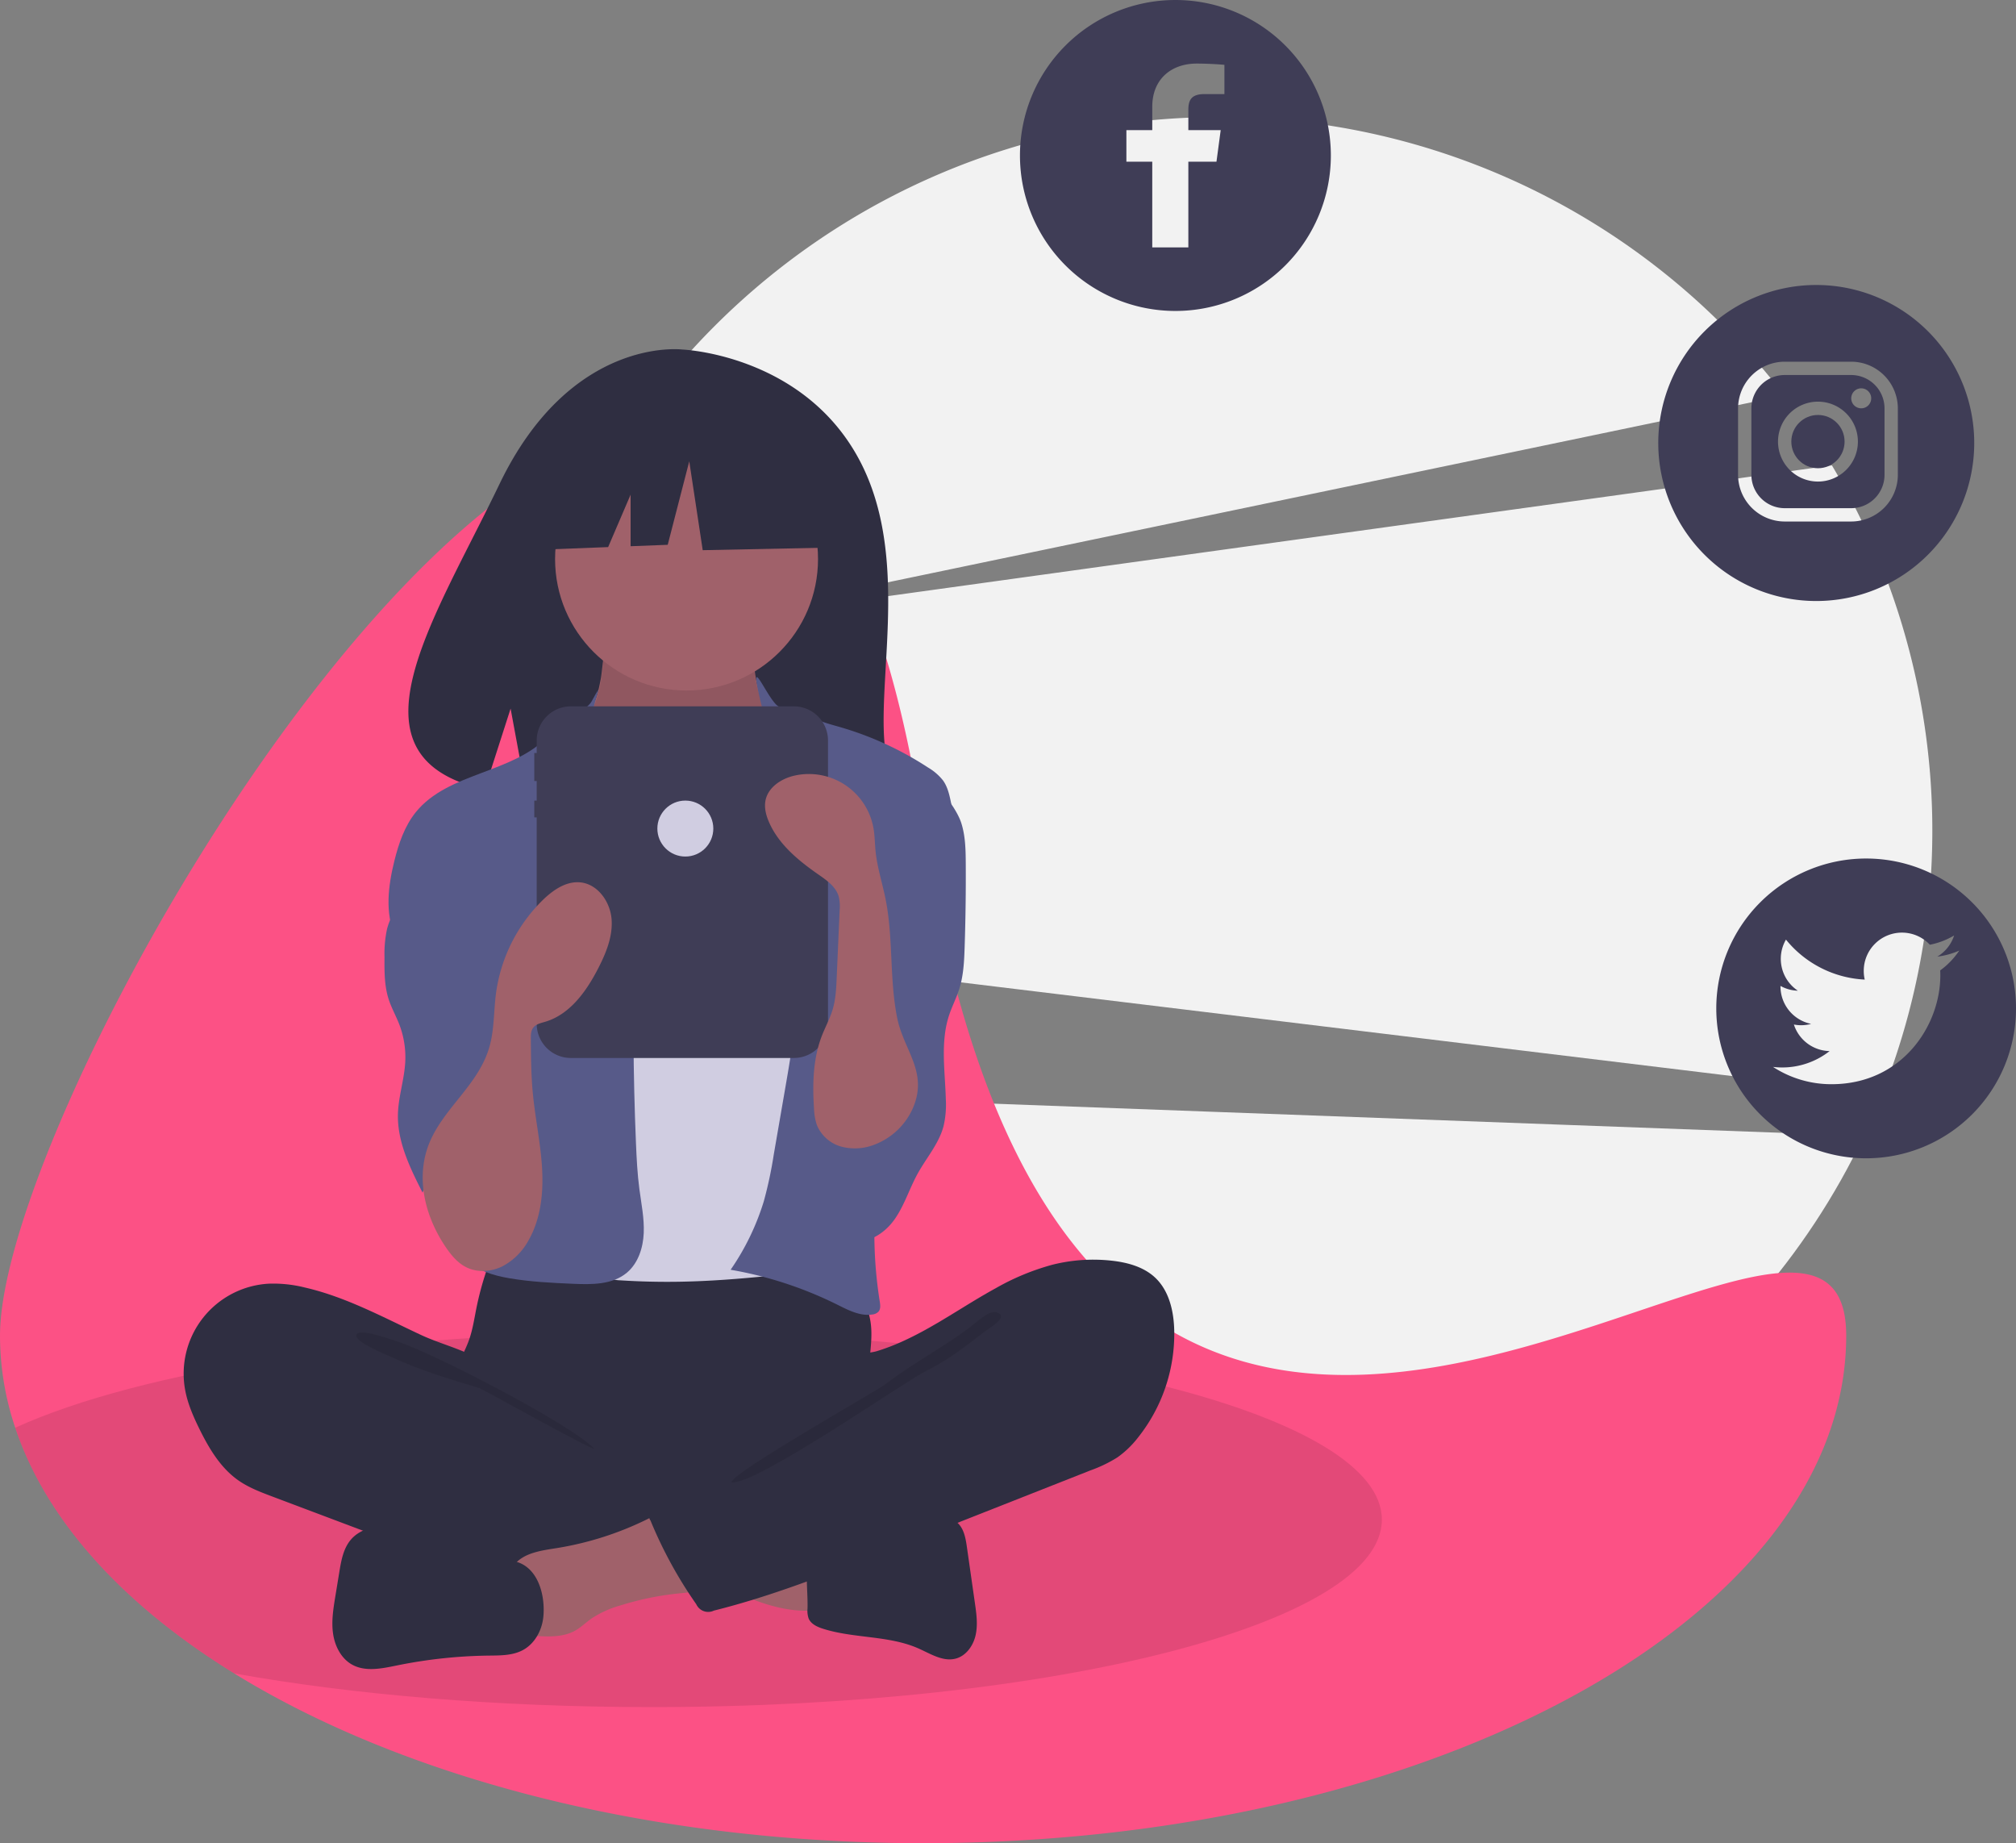 <svg xmlns="http://www.w3.org/2000/svg" id="currentIllo" data-name="Layer 1" width="842.984" height="770.564" viewBox="0 0 842.984 770.564" class="injected-svg DownloadModal__ImageFile-sc-p17csy-5 iIfSkb grid_media" xmlns:xlink="http://www.w3.org/1999/xlink"><rect x="0" y="0" width="842.984" height="770.564" fill="#808080" stroke="none"/><title>social_girl</title><path d="M965.457,522.184a298.783,298.783,0,0,0-20.94-262.906L467.171,325.372l457.451-95.336a297.756,297.756,0,0,0-236.381-116.377c-164.729,0-298.268,133.539-298.268,298.268a300.827,300.827,0,0,0,2.776,40.702Z" transform="translate(-178.508 -64.718)" fill="#f2f2f2"/><path d="M409.909,519.317C453.021,630.98,561.372,710.197,688.24,710.197c119.048,0,221.791-69.753,269.628-170.611Z" transform="translate(-178.508 -64.718)" fill="#f2f2f2"/><path d="M950.497,623.055c0,117.214-172.82,212.227-385.994,212.227-114.523,0-217.397-27.417-288.08-70.976-46.12-28.412-78.544-63.701-91.551-102.698a120.875,120.875,0,0,1-6.363-38.553c0-117.202,319.872-645.886,385.994-212.215S950.497,505.853,950.497,623.055Z" transform="translate(-178.508 -64.718)" fill="#fc5185"/><path d="M756.33,700.02c0,43.278-136.677,78.369-305.286,78.369-64.941,0-125.144-5.205-174.622-14.083-46.12-28.412-78.544-63.701-91.551-102.698C237.214,637.758,336.801,621.651,451.043,621.651,619.653,621.651,756.33,656.742,756.33,700.02Z" transform="translate(-178.508 -64.718)" opacity="0.1"/><path d="M535.965,253.633c-24.194-40.881-72.061-42.786-72.061-42.786s-46.643-5.965-76.565,56.297c-27.889,58.033-66.38,114.066-6.197,127.651L392.014,360.961l6.732,36.354a235.477,235.477,0,0,0,25.75.44c64.451-2.081,125.831.609,123.855-22.519C545.724,344.491,559.245,292.969,535.965,253.633Z" transform="translate(-178.508 -64.718)" fill="#2f2e41"/><path d="M377.707,611.647c-.897,4.462-1.561,8.998-3.086,13.286-1.514,4.257-3.851,8.194-5.236,12.496-4.413,13.71,1.705,28.997,11.474,39.579a64.586,64.586,0,0,0,31.489,18.698c8.814,2.217,17.978,2.536,27.061,2.844,25.151.853,50.95,1.616,74.782-6.467a129.929,129.929,0,0,0,21.726-9.87,16.266,16.266,0,0,0,5.638-4.439c1.818-2.588,2.05-5.944,2.034-9.106-.053-10.662-2.215-21.27-1.702-31.92.284-5.899,1.388-11.794.845-17.674-1.232-13.337-11.823-25.274-24.919-28.086-6.761-1.452-13.773-.661-20.656.001a526.665,526.665,0,0,1-53.758,2.404c-18.339-.117-36.564-2.916-54.812-3.209-5.396-.086-5.287,1.577-7.005,6.8A127.222,127.222,0,0,0,377.707,611.647Z" transform="translate(-178.508 -64.718)" fill="#2f2e41"/><path d="M429.751,348.369c-.881,4.614-1.834,9.398-4.607,13.19-3.19,4.363-8.392,6.856-11.825,11.031-5.166,6.285-5.463,15.129-5.484,23.265-.02,7.495.133,15.489,4.312,21.71,2.713,4.038,6.84,6.868,10.874,9.587,15.674,10.563,32.611,21.315,51.509,21.664,7.83.144,16.226-1.878,21.378-7.776a32.098,32.098,0,0,0,5.176-9.234,122.624,122.624,0,0,0,8.68-37.33c.43-6.032.389-12.24-1.652-17.932-2.296-6.401-6.938-11.667-10.006-17.736a39.485,39.485,0,0,1-3.8-23.365,2.522,2.522,0,0,0-.133-1.693,2.466,2.466,0,0,0-2.033-.824l-37.471-2.698a81.542,81.542,0,0,1-10.404-1.19c-2.02-.411-7.355-3.28-9.281-2.517C431.418,327.933,430.482,344.542,429.751,348.369Z" transform="translate(-178.508 -64.718)" fill="#a0616a"/><path d="M429.751,349.539c-.881,4.614-1.834,9.398-4.607,13.19-3.19,4.363-8.392,6.856-11.825,11.031-5.166,6.285-5.463,15.129-5.484,23.265-.02,7.495.133,15.489,4.312,21.71,2.713,4.038,6.84,6.868,10.874,9.587,15.674,10.563,32.611,21.315,51.509,21.664,7.83.144,16.226-1.878,21.378-7.776a32.098,32.098,0,0,0,5.176-9.234,122.624,122.624,0,0,0,8.68-37.33c.43-6.032.389-12.24-1.652-17.932-2.296-6.401-6.938-11.667-10.006-17.736a39.485,39.485,0,0,1-3.8-23.365,2.522,2.522,0,0,0-.133-1.693,2.466,2.466,0,0,0-2.033-.824l-37.471-2.698a81.542,81.542,0,0,1-10.404-1.19c-2.02-.411-7.355-3.28-9.281-2.517C431.418,329.102,430.482,345.712,429.751,349.539Z" transform="translate(-178.508 -64.718)" opacity="0.1"/><circle cx="287.078" cy="233.701" r="54.975" fill="#a0616a"/><path d="M437.462,421.549c2.865,2.995,5.901,5.96,9.656,7.716,3.735,1.746,7.942,2.181,12.063,2.297,9.91.279,20.653-1.537,27.546-8.661,8.886-9.184,8.594-23.996,15.559-34.71a7.732,7.732,0,0,1,2.244-2.455,7.276,7.276,0,0,1,3.818-.878c8.797-.082,16.46,5.623,23.376,11.061,3.098,2.436,6.273,4.959,8.228,8.382a28.409,28.409,0,0,1,2.775,8.497c3.432,16.753,4.543,33.883,5.647,50.949.609,9.426,1.219,18.861,1.174,28.307-.149,31.12-7.382,61.719-14.575,91.997-.927,3.901-2.195,8.262-5.743,10.131a14.161,14.161,0,0,1-5.011,1.223c-20.602,2.42-41.247,4.842-61.988,5.161q-12.141.187-24.272-.588a13.075,13.075,0,0,1-4.089-.713,11.53,11.53,0,0,1-4.458-3.785c-11.219-14.138-11.881-33.683-11.81-51.731q.263-66.189,4.73-132.273c.246-3.636.3-8.053-2.321-10.913C424.728,408.114,431.29,415.099,437.462,421.549Z" transform="translate(-178.508 -64.718)" fill="#d0cde1"/><path d="M425.817,358.072c-1.857,3.361-15.546,11.707-18.189,14.493-14.766,15.564-41.715,14.98-55.22,31.65-4.751,5.865-7.22,13.235-9.035,20.561-2.568,10.362-3.939,21.663.363,31.434,4.139,9.401,12.852,15.901,18.767,24.299,6.495,9.221,9.416,20.417,12.214,31.343,2.066,8.067,4.15,16.335,3.345,24.623-.915,9.424-5.475,18.054-8.168,27.131S366.737,583.496,372.963,590.63c4.574,5.241,11.748,7.319,18.606,8.488,8.753,1.492,17.648,1.917,26.519,2.309,7.839.346,16.48.414,22.506-4.612,4.755-3.965,6.822-10.4,7.089-16.585s-1.019-12.316-1.826-18.455c-.836-6.364-1.157-12.783-1.425-19.195q-1.808-43.159-.494-86.373c.183-5.995.404-12.063-.874-17.923-1.681-7.707-5.846-14.594-9.322-21.675-6.898-14.055-10.161-27.708-9.094-43.33C425.7,357.859,432.424,346.112,425.817,358.072Z" transform="translate(-178.508 -64.718)" fill="#575a89"/><path d="M503.016,359.242c2.828,2.907,12.438,3.865,16.036,5.737,3.305,1.72,6.962,2.618,10.541,3.65A136.852,136.852,0,0,1,566.625,385.625a22.474,22.474,0,0,1,6.193,5.349c2.013,2.8,2.743,6.294,3.426,9.674,1.762,8.726,3.532,17.557,3.136,26.45-.42,9.44-3.264,18.583-6.085,27.601l-10.54,33.698c-7.868,25.153-15.785,50.553-17.999,76.815A180.689,180.689,0,0,0,546.377,608.84c.232,1.45.426,3.112-.532,4.226a4.162,4.162,0,0,1-2.581,1.188c-5.087.795-10.01-1.798-14.62-4.094a161.896,161.896,0,0,0-44.629-14.603,103.754,103.754,0,0,0,13.862-28.575,172.939,172.939,0,0,0,4.188-19.652l4.903-28.359c1.798-10.399,3.599-20.825,4.206-31.36a39.259,39.259,0,0,0-.682-11.813c-.939-3.744-2.806-7.175-4.478-10.654-8.081-16.809-11.872-35.991-8.693-54.368,1.391-8.043,4.095-16.096,2.968-24.18-1.084-7.772.043-13.813-1.952-21.504C490.149,333.509,497.695,353.774,503.016,359.242Z" transform="translate(-178.508 -64.718)" fill="#575a89"/><path d="M352.269,430.792c-3.684,7.645-9.843,14.157-11.939,22.38a48.895,48.895,0,0,0-1.041,11.697c-.05,5.918-.082,11.956,1.735,17.589,1.17,3.626,3.073,6.97,4.445,10.525a38.165,38.165,0,0,1,2.5,15.594c-.37,7.364-2.872,14.512-3.067,21.882-.307,11.591,5.054,22.487,10.285,32.835a24.138,24.138,0,0,1,35.085-11.487c1.38-1.274,1.527-3.367,1.581-5.245q.58-20.171,1.119-40.342c.566-20.798,1.106-41.874-3.679-62.122-2.16-9.142-5.521-18.249-11.683-25.34-3.244-3.734-14.259-13.568-19.584-9.386-2.395,1.881-1.835,7.001-2.215,9.594A40.703,40.703,0,0,1,352.269,430.792Z" transform="translate(-178.508 -64.718)" fill="#575a89"/><path d="M580.456,408.761c1.742,5.426,1.847,11.223,1.881,16.922q.106,17.437-.462,34.869c-.194,5.949-.461,11.981-2.265,17.654-1.19,3.741-3.026,7.249-4.254,10.978-3.682,11.174-1.67,23.293-1.355,35.054a39.83,39.83,0,0,1-.965,11.339c-1.943,7.291-7.165,13.182-10.81,19.789-3.462,6.274-5.55,13.307-9.685,19.16s-11.291,10.491-18.228,8.694c-5.256-1.361-8.991-6.014-11.574-10.789a52.921,52.921,0,0,1-5.472-34.328c2.594-14.274,10.978-26.937,14.002-41.127,4.152-19.485-2.159-39.592-1.971-59.514a28.768,28.768,0,0,1,1.254-9.225c1.586-4.551,4.993-8.184,8.14-11.834a149.412,149.412,0,0,0,10.94-14.357c2.253-3.36,5.313-12.002,9.307-12.72C567.857,387.721,578.244,401.872,580.456,408.761Z" transform="translate(-178.508 -64.718)" fill="#575a89"/><path d="M305.995,602.981a54.263,54.263,0,0,0-15.094-1.605,37.673,37.673,0,0,0-34.976,44.411c1.05,5.725,3.408,11.123,5.981,16.344,4.003,8.124,8.804,16.229,16.215,21.435,4.335,3.045,9.352,4.944,14.31,6.812l39.031,14.704c5.742,2.163,11.485,4.326,17.283,6.332a338.06,338.06,0,0,0,90.273,17.946c9.372.558,18.886.713,28.029-1.42,2.17-.506,4.484-1.261,5.74-3.101a9.831,9.831,0,0,0,1.283-4.236l2.402-16.814c.338-2.367.664-4.859-.204-7.088-1.1-2.826-3.858-4.603-6.488-6.114C444.119,675.85,414.158,667.719,392.56,647.492c-5.085-4.762-9.34-12.31-15.517-15.544-7.005-3.668-15.256-5.761-22.497-9.142C338.716,615.416,323.152,606.925,305.995,602.981Z" transform="translate(-178.508 -64.718)" fill="#2f2e41"/><path d="M344.962,625.649c13.796,4.323,72.041,34.272,82.025,44.728-1.338.482-46.742-24.963-48.104-25.372-12.384-3.717-24.837-7.458-36.597-12.897-2.366-1.094-15.37-6.237-14.781-9.223C328.168,619.517,342.513,624.881,344.962,625.649Z" transform="translate(-178.508 -64.718)" opacity="0.1"/><path d="M517.072,738.081a3.241,3.241,0,0,0,2.187-.644,3.378,3.378,0,0,0,.684-2.517q-.032-11.453-.064-22.906c-6.587-3.138-13.955-4.144-21.187-5.111l-33.744-4.51c.775.104-5.276,14.534-4.348,16.46,1.635,3.395,14.133,6.405,17.66,8.008C490.521,732.434,503.262,738.561,517.072,738.081Z" transform="translate(-178.508 -64.718)" fill="#a0616a"/><path d="M411.202,711.935c-6.371,1.015-13.482,1.912-17.608,6.871-5.232,6.289-3.005,15.665-.509,23.456a10.1,10.1,0,0,0,2.17,4.268c1.703,1.68,4.314,1.927,6.702,2.078,5.81.368,11.994.656,17.07-2.194,2.404-1.35,4.391-3.322,6.631-4.929a42.516,42.516,0,0,1,12.192-5.574,123.286,123.286,0,0,1,24.473-5.044c3.256-.332,6.578-.546,9.641-1.699s5.9-3.442,6.79-6.592c1.176-4.163-1.243-8.407-3.564-12.057-2.89-4.548-5.953-9.336-10.262-12.684-6.287-4.884-9.398-1.135-15.731,1.991A133.469,133.469,0,0,1,411.202,711.935Z" transform="translate(-178.508 -64.718)" fill="#a0616a"/><path d="M394.552,717.674l-40.454-11.957c-4.92-1.454-9.924-2.921-15.054-2.917s-10.498,1.686-13.825,5.591c-3.137,3.682-4.035,8.714-4.817,13.487l-1.673,10.211c-.85,5.189-1.702,10.478-.937,15.68s3.421,10.399,8.037,12.918c5.598,3.054,12.459,1.562,18.707.285a203.666,203.666,0,0,1,38.336-4.111c4.842-.058,9.921.003,14.2-2.265,5.086-2.696,8.129-8.395,8.652-14.128C406.519,731.744,403.612,720.351,394.552,717.674Z" transform="translate(-178.508 -64.718)" fill="#2f2e41"/><path d="M532.974,707.254c5.244-.919,9.873-3.9,14.898-5.659,7.073-2.476,14.738-2.476,22.232-2.449,2.751.01,5.681.072,7.971,1.596,3.301,2.198,4.147,6.596,4.708,10.521q1.693,11.843,3.387,23.686c.637,4.455,1.27,9.029.277,13.419s-3.985,8.621-8.341,9.753c-5.29,1.375-10.476-2.004-15.471-4.224-12.484-5.548-26.996-4.13-40.012-8.277-2.416-.77-5.003-1.946-5.988-4.282a9.743,9.743,0,0,1-.466-4.093c.223-7.613-1.383-18.009.909-25.285C519.139,705.416,527.12,707.254,532.974,707.254Z" transform="translate(-178.508 -64.718)" fill="#2f2e41"/><path d="M618.584,593.448a70.25,70.25,0,0,1,24.747-1.691c6.616.729,13.432,2.57,18.262,7.149,5.879,5.573,7.768,14.193,7.926,22.293A69.647,69.647,0,0,1,654.381,665.678a40.359,40.359,0,0,1-8.655,8.331,56.966,56.966,0,0,1-11.26,5.426l-87.408,34.476c-22.995,9.07-46.071,18.166-70.056,24.145a5.46,5.46,0,0,1-7.347-2.664,181.089,181.089,0,0,1-19.157-35.044,2.361,2.361,0,0,1,1.044-3.723l61.824-35.522c4.428-2.544,8.906-5.126,12.583-8.67a31.24,31.24,0,0,0,6.46-8.994c1.282-2.677,1.401-8.993,3.038-10.972,1.603-1.937,7.085-2.092,9.617-2.854a87.265,87.265,0,0,0,10.47-3.958c13.83-6.187,26.145-15.176,39.402-22.42A101.1,101.1,0,0,1,618.584,593.448Z" transform="translate(-178.508 -64.718)" fill="#2f2e41"/><path d="M583.535,619.976c-10.622,7.978-24.375,15.311-34.902,23.499-3.593,2.794-63.486,36.467-64.332,40.939,9.821,1.655,72.383-42.112,81.334-46.479s16.886-10.526,24.749-16.639c2.004-1.558,10.496-6.241,4.743-7.982C591.887,612.332,585.927,618.381,583.535,619.976Z" transform="translate(-178.508 -64.718)" opacity="0.1"/><path d="M510.45,360.015H417.213a14.283,14.283,0,0,0-14.283,14.283v5.23h-1.013v11.697h1.013v8.188h-1.013v7.018h1.013V492.736a14.283,14.283,0,0,0,14.283,14.283h93.238A14.283,14.283,0,0,0,524.733,492.736V374.297A14.283,14.283,0,0,0,510.45,360.015Z" transform="translate(-178.508 -64.718)" fill="#3f3d56"/><polygon points="346.761 184.974 299.471 160.203 234.166 170.337 220.655 230.012 254.289 228.718 263.685 206.794 263.685 228.357 279.204 227.76 288.212 192.856 293.841 230.012 349.013 228.886 346.761 184.974" fill="#2f2e41"/><path d="M364.641,585.719c2.336,3.488,5.074,6.9,8.827,8.782,4.69,2.351,10.478,1.932,15.174-.407a26.71,26.71,0,0,0,10.951-10.979c5.139-9.076,6.204-19.935,5.563-30.345s-2.864-20.661-3.848-31.044c-.715-7.548-.773-15.141-.831-22.722-.012-1.593.014-3.31.955-4.595,1.138-1.555,3.223-1.983,5.07-2.532,10.373-3.082,17.258-12.804,22.194-22.433,3.296-6.43,6.162-13.458,5.526-20.656s-5.809-14.448-12.997-15.182c-5.926-.605-11.398,3.159-15.672,7.307A67.204,67.204,0,0,0,385.875,480.236c-.938,7.318-.67,14.835-2.66,21.94-4.25,15.169-17.547,24.47-24.174,38.119C351.739,555.336,355.769,572.411,364.641,585.719Z" transform="translate(-178.508 -64.718)" fill="#a0616a"/><path d="M560.321,527.766A28.668,28.668,0,0,1,544.244,543.213a22.204,22.204,0,0,1-13.976.856,15.497,15.497,0,0,1-10.238-9.157,24.669,24.669,0,0,1-1.153-6.878c-.665-10.23-.408-20.771,3.308-30.325,1.433-3.685,3.366-7.18,4.497-10.968,1.29-4.321,1.496-8.881,1.693-13.386l1.221-27.911a18.165,18.165,0,0,0-.415-6.052c-1.218-4.039-4.993-6.663-8.456-9.072-8.364-5.817-16.629-12.604-20.682-21.951-1.24-2.86-2.059-6.039-1.429-9.092,1.143-5.542,6.736-9.13,12.264-10.339a27.433,27.433,0,0,1,32.889,22.107c.547,3.15.539,6.367.86,9.548.679,6.747,2.821,13.252,4.161,19.9,3.301,16.375,1.59,33.302,4.855,49.674C556.372,503.855,566.663,512.787,560.321,527.766Z" transform="translate(-178.508 -64.718)" fill="#a0616a"/><circle cx="286.572" cy="346.391" r="11.697" fill="#d0cde1"/><path d="M958.829,423.632a62.663,62.663,0,1,0,62.663,62.663A62.663,62.663,0,0,0,958.829,423.632Zm30.969,46.77c.033.677.05,1.37.05,2.063,0,21.141-16.074,45.517-45.5,45.517a44.661,44.661,0,0,1-24.458-7.229,32.387,32.387,0,0,0,3.812.231,32.035,32.035,0,0,0,19.854-6.849A16.004,16.004,0,0,1,928.619,493.029a15.074,15.074,0,0,0,3.004.297,16.086,16.086,0,0,0,4.208-.561,15.992,15.992,0,0,1-12.823-15.678v-.198a15.606,15.606,0,0,0,7.262,1.997,16.01,16.01,0,0,1-4.968-21.356,45.282,45.282,0,0,0,32.941,16.718,15.644,15.644,0,0,1-.413-3.647,15.973,15.973,0,0,1,27.643-10.925,31.749,31.749,0,0,0,10.15-3.878,16.035,16.035,0,0,1-7.031,8.846,32.303,32.303,0,0,0,9.176-2.525A32.526,32.526,0,0,1,989.798,470.403Z" transform="translate(-178.508 -64.718)" fill="#3f3d56"/><circle cx="760.172" cy="184.616" r="11.135" fill="#3f3d56"/><path d="M952.598,221.497H924.761a13.959,13.959,0,0,0-13.919,13.919v27.837A13.959,13.959,0,0,0,924.761,277.172h27.837a13.96,13.96,0,0,0,13.919-13.919V235.416a13.96,13.96,0,0,0-13.919-13.919Zm-13.919,44.54A16.702,16.702,0,1,1,955.382,249.335,16.707,16.707,0,0,1,938.68,266.037Zm18.094-30.621a4.176,4.176,0,1,1,4.176-4.176A4.165,4.165,0,0,1,956.774,235.416Z" transform="translate(-178.508 -64.718)" fill="#3f3d56"/><path d="M937.965,183.859a66.061,66.061,0,1,0,66.061,66.061A66.061,66.061,0,0,0,937.965,183.859Zm34.119,79.394a19.543,19.543,0,0,1-19.486,19.486H924.761a19.543,19.543,0,0,1-19.486-19.486V235.416A19.543,19.543,0,0,1,924.761,215.93h27.837a19.543,19.543,0,0,1,19.486,19.486Z" transform="translate(-178.508 -64.718)" fill="#3f3d56"/><path d="M670,64.718a65,65,0,1,0,65,65A65,65,0,0,0,670,64.718ZM690.495,104.049h-8.321c-5.681,0-6.765,2.687-6.765,6.647v8.415h13.53L687.172,132.311h-11.762v35.828H660.324V132.311H649.505V119.111H660.324v-9.759c0-11.691,8.109-18.056,18.551-18.056,4.997,0,10.371.377,11.62.542Z" transform="translate(-178.508 -64.718)" fill="#3f3d56"/></svg>